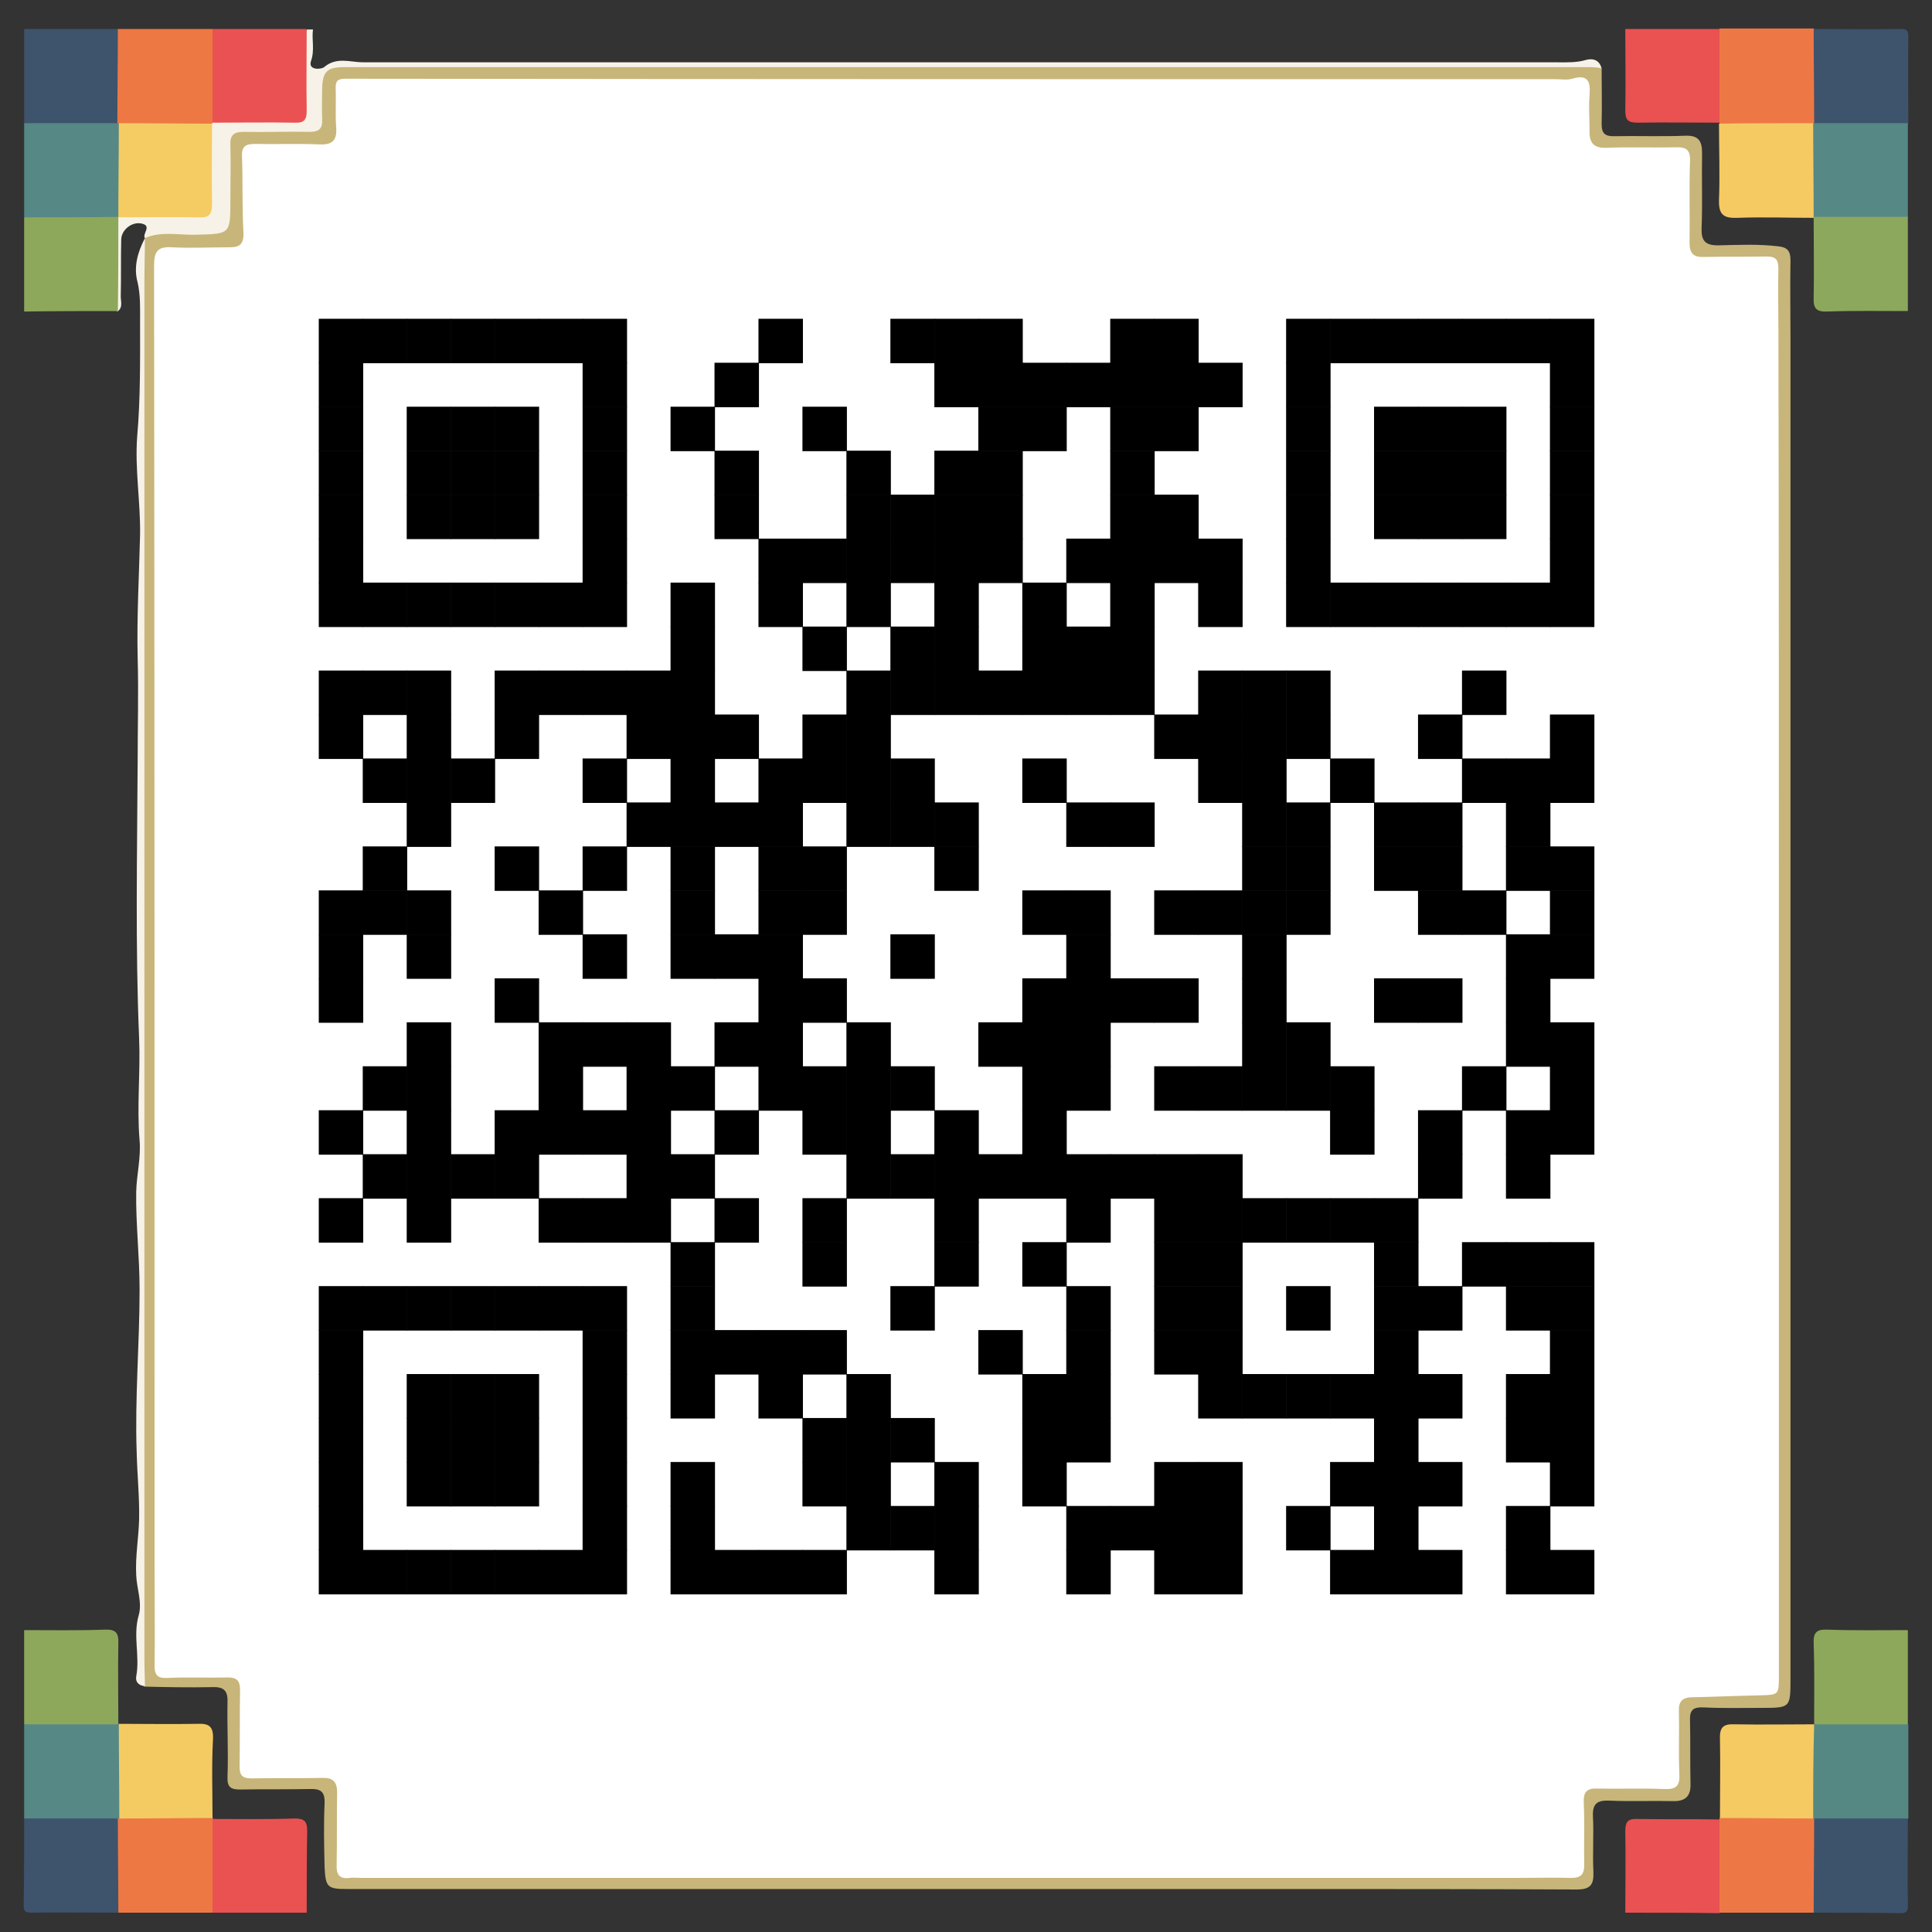 
                <svg version="1.1" id="style17-svg" width="400" height="400" xmlns="http://www.w3.org/2000/svg" xmlns:xlink="http://www.w3.org/1999/xlink" x="0px" y="0px" viewBox="0 0 400 400" style="enable-background:new 0 0 400 400;" xml:space="preserve">
<rect x="0" y="0" width="400" height="400" fill="#333333" stroke="none"/>
<style type="text/css">
	.st0{fill:#F7F2E7;}
	.st1{fill:#3E536C;}
	.st2{fill:#EE7843;}
	.st3{fill:#EA5152;}
	.st4{fill:#EA5151;}
	.st5{fill:#EE7845;}
	.st6{fill:#568885;}
	.st7{fill:#8EA85B;}
	.st8{fill:#8CA85C;}
	.st9{fill:#558883;}
	.st10{fill:#EE7844;}
	.st11{fill:#EA5252;}
	.st12{fill:#3D536C;}
	.st13{fill:#C8B579;}
	.st14{fill:#F5CA62;}
	.st15{fill:#F4CB63;}
	.st16{fill:#F5CC63;}
	.st17{fill:#FFFFFF;}
</style>
<g>
	<path class="st0" d="M30,49.3c-0.6-0.9,1.5-2.5-0.6-3c-2-0.5-4.2,1.2-4.3,3.2c-0.1,4,0,7.9-0.1,11.9c0,1,0.5,2.3-0.7,3.1
		c-0.4-0.5-0.7-1-0.7-1.6C23.5,57,23,51.2,23.9,45.5c0.2-0.4,0.4-0.6,0.7-0.9c3.9-1.2,8-0.5,12-0.6c7-0.2,6.2,0.5,6.4-6.4
		c0.1-3.9-0.5-7.9,0.5-11.7c0.2-0.3,0.4-0.6,0.8-0.8c4.2-1.2,8.4-0.4,12.7-0.5c5.6-0.1,5.6,0,5.6-5.7c0-3,0-6.1,0-9.1
		c0-1.3,0-2.6,1-3.7c0.4,0,0.8,0,1.2,0c-0.3,2.1,0.4,4.2-0.4,6.5c-0.7,2,2.1,1.8,2.7,1.3c2.6-2.2,5.4-1,8.1-1c48.2,0,96.4,0,144.6,0
		c34.2,0,68.4,0,102.6,0c2,0,4,0.1,6-0.5c1.5-0.4,2.8,0.1,3.2,1.8c-1.9,1.5-4.1,0.7-6.2,0.9c-2.5,0.2-5.1,0.1-7.6,0.1
		c-82,0-164.1,0-246.1,0c-2.9,0-3.7,0.8-4,3.7c-0.1,1.6,0,3.2-0.1,4.9c-0.1,3.8-0.9,4.7-4.7,4.8c-3.7,0.1-7.3,0.1-11,0
		c-2.4,0-3.2,1-3.2,3.3c0,3.9,0,7.7,0,11.6c-0.1,5.7-0.8,6.5-6.6,6.4C38.1,49.6,34,50.2,30,49.3z"></path>
	<path class="st1" d="M5,25.5C5,19,5,12.5,5,6c6.5,0,13,0,19.5,0c0.1,0.2,0.3,0.3,0.4,0.5c1,6.4,1.4,12.7-0.2,19.1
		c-0.7,0.7-1.6,0.9-2.5,0.9c-4.9,0.2-9.7,0.2-14.6,0C6.5,26.4,5.7,26.1,5,25.5z"></path>
	<path class="st2" d="M24.3,25.5c0-6.5,0.1-13,0.1-19.5C31,6,37.5,6,44,6c0.2,0.2,0.5,0.4,0.5,0.7c0.9,6,0.8,12,0,17.9
		c0,0.3-0.3,0.5-0.5,0.7l0,0.2c-0.6,0.6-1.4,0.9-2.2,0.9c-5.5,0-11,0.4-16.5-0.2C24.9,26,24.6,25.8,24.3,25.5z"></path>
	<path class="st3" d="M44,25.4c0-6.5,0-12.9,0-19.4c6.5,0,13,0,19.5,0c0,5.6-0.1,11.3,0,16.9c0,2-0.6,2.6-2.6,2.5
		C55.3,25.3,49.6,25.4,44,25.4z"></path>
	<path class="st4" d="M356,25.4c-5.6,0-11.3-0.1-16.9,0c-2,0-2.6-0.5-2.6-2.5c0.1-5.6,0-11.3,0-16.9c6.5,0,13,0,19.5,0
		c0.3,0.3,0.6,0.6,0.6,1c0.7,5.8,0.7,11.7,0,17.5C356.6,24.9,356.3,25.2,356,25.4z"></path>
	<path class="st5" d="M356,25.4c0-6.5,0-13,0-19.5c6.5,0,13,0,19.5,0c0.5,0.5,0.9,1.2,0.9,1.9c0.1,5.7,0.6,11.5-0.3,17.2
		c-0.2,0.4-0.5,0.7-0.8,0.9c-6.4,0.7-12.9,1.4-19.3-0.3L356,25.4z"></path>
	<path class="st1" d="M375.6,25.5c0-6.5-0.1-13-0.1-19.5c6,0,12,0.1,18,0c1.3,0,1.6,0.3,1.6,1.6c-0.1,6,0,12,0,18
		c-0.3,0.3-0.6,0.6-1,0.6c-5.8,0.7-11.6,0.6-17.4,0C376.2,26.1,375.9,25.8,375.6,25.5z"></path>
	<path class="st6" d="M5,25.5c6.5,0,12.9,0,19.4,0c0.1,0,0.2,0,0.3,0c0.7,0.9,0.8,2,0.9,3.1c0,4.3,0,8.7,0,13c0,1.2-0.1,2.4-1,3.4
		l-0.1-0.1c-0.4,0.2,0.2,0.1-0.2,0.2C17.8,46.6,11.4,46.8,5,45C5,38.5,5,32,5,25.5z"></path>
	<path class="st6" d="M375.6,25.5c6.5,0,12.9,0,19.4,0c0,6.5,0,13,0,19.5c-0.4,0.3-0.8,0.7-1.3,0.7c-5.6,0.5-11.3,0.5-16.9,0
		c-0.5,0-0.9-0.4-1.3-0.8l-0.1,0.1c-0.2-0.4-0.1,0.1-0.2-0.2c-1.4-6.4-1.4-12.9,0-19.3L375.6,25.5z"></path>
	<path class="st7" d="M5,45c6.5,0,13,0,19.5-0.1c0,6.5,0,13-0.1,19.5c-6.5,0-12.9,0-19.4,0.1C5,58,5,51.5,5,45z"></path>
	<path class="st8" d="M375.5,44.9c6.5,0,13,0,19.5,0c0,6.5,0,13,0,19.5c-5.6,0-11.1-0.1-16.7,0.1c-2.3,0.1-2.9-0.7-2.8-2.9
		C375.6,56.1,375.5,50.5,375.5,44.9z"></path>
	<path class="st7" d="M5,337.5c5.6,0,11.1,0.1,16.7-0.1c2.3-0.1,2.9,0.7,2.8,2.9c-0.1,5.6,0,11.1,0,16.7c-2.9,1.5-16.5,1.5-19.5,0
		C5,350.5,5,344,5,337.5z"></path>
	<path class="st7" d="M375.6,357c0-5.6,0.1-11.1-0.1-16.7c-0.1-2.2,0.5-3,2.8-2.9c5.6,0.2,11.1,0.1,16.7,0.1c0,6.5,0,13,0,19.5
		c-0.3,0.3-0.6,0.6-1,0.6c-5.9,0.6-11.8,0.8-17.7-0.1C376,357.5,375.8,357.2,375.6,357z"></path>
	<path class="st6" d="M5,357c6.5,0,13,0,19.5,0c0,0,0.1-0.1,0.1-0.1c0.4,0.5,0.8,1,0.8,1.6c0.2,5.8,0.7,11.7-0.3,17.5
		c-0.2,0.4-0.4,0.7-0.8,0.9c-5.9,1.2-11.8,0.5-17.7,0.4c-0.6,0-1.1-0.4-1.6-0.8C5,370,5,363.5,5,357z"></path>
	<path class="st9" d="M375.6,357c6.5,0,13,0,19.5,0c0,6.5,0,13,0,19.5c-0.5,0.5-1.2,0.9-1.9,0.9c-5.7,0.1-11.5,0.6-17.2-0.3
		c-0.4-0.2-0.7-0.5-0.9-0.8C374.4,369.8,373.6,363.4,375.6,357L375.6,357z"></path>
	<path class="st1" d="M5,376.5c6.5,0,12.9,0,19.4,0c1,0.7,1.1,1.7,1.1,2.7c0.1,4.7,0.1,9.3,0,14c0,1-0.3,2-1,2.8c-6,0-12-0.1-18,0
		c-1.3,0-1.6-0.3-1.6-1.6C5,388.5,5,382.5,5,376.5z"></path>
	<path class="st10" d="M24.5,396c0-6.5-0.1-13-0.1-19.5c0.1,0,0.2,0,0.3,0c0.3-0.3,0.6-0.7,1-0.7c5.9-0.6,11.7-0.7,17.6,0.1
		c0.3,0,0.5,0.3,0.8,0.5l0,0.2c1.5,2.9,1.5,16.5,0,19.4C37.5,396,31,396,24.5,396z"></path>
	<path class="st11" d="M44,396c0-6.5,0-12.9,0-19.4c5.7,0,11.3,0.1,17-0.1c1.9,0,2.6,0.5,2.6,2.5c-0.1,5.6-0.1,11.3-0.1,17
		C57,396,50.5,396,44,396z"></path>
	<path class="st3" d="M336.5,396c0-5.6,0.1-11.3,0-16.9c0-2,0.6-2.6,2.6-2.5c5.6,0.1,11.3,0,16.9,0.1c0.2,0.4,0.1-0.2,0.2,0.2
		c1.3,6.4,1.6,12.8-0.2,19.2C349.5,396,343,396,336.5,396z"></path>
	<path class="st5" d="M356,396c0-6.5,0-13,0-19.4c0,0,0-0.2,0-0.2c0.7-0.6,1.6-0.9,2.5-0.9c4.8-0.1,9.6-0.1,14.4,0
		c0.9,0,1.8,0.2,2.4,1l0.3,0c0.6,0.7,0.9,1.6,0.9,2.5c0.1,4.7,0.1,9.5,0,14.2c0,1-0.3,2-1,2.8C369,396,362.5,396,356,396z"></path>
	<path class="st12" d="M375.5,396c0-6.5,0.1-13,0.1-19.5c6.5,0,12.9,0,19.4,0c0,6-0.1,12,0,18c0,1.3-0.3,1.6-1.6,1.6
		C387.5,396,381.5,396,375.5,396z"></path>
	<path class="st13" d="M30,49.3c3.4-1.5,7-0.6,10.5-0.7c7.2-0.2,7.2,0,7.2-7.3c0-3.8,0.1-7.5,0-11.3c-0.1-2,0.7-2.7,2.7-2.7
		c4.6,0.1,9.1-0.1,13.7,0c2,0,2.7-0.7,2.6-2.6c-0.1-2.1,0-4.3,0-6.4c0.1-3.5,1-4.4,4.6-4.4c35.8,0,71.7,0,107.5,0
		c50.1,0,100.3,0,150.4,0c0.8,0,1.6,0.1,2.4,0.2c0,3.9,0.1,7.7,0,11.6c0,1.8,0.6,2.5,2.4,2.5c5-0.1,10,0.1,14.9-0.1
		c2.7-0.1,3.5,1,3.5,3.6c-0.1,5.2,0.1,10.4-0.1,15.5c-0.1,2.6,0.7,3.6,3.4,3.6c4.2-0.1,8.3-0.3,12.5,0.2c1.9,0.2,2.5,1,2.5,2.9
		c-0.1,5.4,0,10.8,0,16.1c0,92.5,0,185,0,277.5c0,6.1,0,6.1-6.1,6.1c-4,0-7.9,0.1-11.9-0.1c-2.1-0.1-2.9,0.5-2.8,2.7
		c0.1,4.4,0,8.7,0.1,13.1c0.1,2.6-1.1,3.7-3.7,3.6c-4.4-0.1-8.7,0.1-13.1-0.1c-2.5-0.1-3.5,0.6-3.4,3.2c0.2,3.8-0.1,7.7,0.1,11.6
		c0.1,2.7-0.7,3.6-3.5,3.6c-20-0.1-40-0.1-60-0.1c-64.8,0-129.6,0-194.4,0c-4.2,0-4.6-0.3-4.8-4.6c-0.1-4.4-0.2-8.7,0-13.1
		c0.1-2.5-0.8-3.1-3.2-3c-4.8,0.1-9.5,0-14.3,0.1c-1.8,0-2.7-0.4-2.6-2.6c0.2-5.2-0.1-10.3,0-15.5c0.1-2.4-0.8-3.2-3.2-3.1
		c-4.7,0.1-9.3,0-14-0.1c-1.6-2.5-0.9-5.4-0.8-8c0.4-8.2-0.6-16.4,0.1-24.6c0.4-4.2-0.2-8.5-0.2-12.8c-0.3-13.1,0.6-26.2,0.2-39.3
		c-0.3-10.8,0.1-21.5,0-32.2c-0.2-24.7-0.4-49.5-0.2-74.2c0.1-9.3-0.3-18.7-0.1-28c0.1-7.3,0.6-14.6,0.2-21.9
		c-0.7-15.2,0.4-30.4,0-45.6C29.2,58,28.8,53.6,30,49.3L30,49.3z"></path>
	<path class="st0" d="M30,49.3c0,2.9-0.1,5.9-0.1,8.8c0,95.3,0,190.6,0,285.8c0,1.7,0.1,3.4,0.1,5.2c-1.2-0.1-2-0.8-1.8-2
		c0.8-4.2-0.7-8.4,0.5-12.6c0.8-2.7-0.4-5.6-0.5-8.4c-0.2-3.9,0.5-7.7,0.6-11.5c0.1-4.6-0.4-9.3-0.5-13.9
		c-0.4-11.3,0.6-22.5,0.6-33.7c0-6.8-0.8-13.5-0.7-20.3c0.1-3.6,1-7,0.7-10.6c-0.6-7.1,0.2-14.1-0.1-21.2
		c-0.8-19.1-0.4-38.1-0.3-57.2c0-7.2,0.2-14.3,0-21.5c-0.2-8.5,0.3-17,0.5-25.5c0.1-6.8-1.1-13.5-0.6-20.3c0.7-8,0.6-16,0.6-24
		c0-2.6,0.1-5.2-0.5-7.9C27.6,55.3,28.5,52.2,30,49.3z"></path>
	<path class="st14" d="M375.4,25.5c0,6.5,0.1,13,0.1,19.6c-5.3,0-10.5-0.2-15.8,0c-2.8,0.1-3.9-0.6-3.8-3.7c0.2-5.2,0-10.5,0-15.8
		C362.4,25.5,368.9,25.5,375.4,25.5z"></path>
	<path class="st15" d="M44,376.4c-6.4,0-12.9,0.1-19.3,0.1c0-6.5-0.1-13-0.1-19.6c5.5,0,10.9,0.1,16.4,0c2.3-0.1,3.2,0.6,3.1,3.1
		C43.8,365.5,44,371,44,376.4z"></path>
	<path class="st14" d="M375.4,376.5c-6.4,0-12.9-0.1-19.3-0.1c0-5.5,0.1-10.9,0-16.4c-0.1-2.5,0.8-3.1,3.1-3c5.5,0.1,10.9,0,16.4,0
		C375.4,363.5,375.4,370,375.4,376.5z"></path>
	<path class="st16" d="M24.5,45c0-6.5,0.1-13,0.1-19.5c6.4,0,12.9,0.1,19.3,0.1c0,5.6-0.1,11.1,0,16.7c0,2.2-0.7,2.8-2.8,2.7
		C35.6,44.9,30.1,45,24.5,45z"></path>
	<path class="st17" d="M368.3,202.2c0,48.2,0,96.5,0,144.7c0,4,0,4-3.9,4.1c-4.7,0.1-9.3,0.3-14,0.4c-2.1,0-2.9,0.9-2.8,2.9
		c0.1,4.4-0.1,8.7,0.1,13.1c0.1,2.5-0.8,3.1-3.2,3c-4.6-0.2-9.1,0-13.7-0.1c-2.3-0.1-3,0.7-2.9,3c0.2,4.3,0,8.5,0.1,12.8
		c0,2-0.7,2.7-2.7,2.7c-3.8-0.1-7.5,0-11.3,0c-79.7,0-159.4,0-239.2,0c-0.8,0-1.6-0.1-2.4,0c-2.2,0.3-2.8-0.8-2.7-2.8
		c0.1-5,0-10,0.1-14.9c0-2.2-0.9-3.1-3.1-3c-4.9,0.1-9.7,0-14.6,0.1c-1.9,0-2.5-0.6-2.5-2.5c0.1-5.3,0-10.6,0.1-15.8
		c0-2-0.7-2.6-2.6-2.6c-4.2,0.1-8.3-0.1-12.5,0.1c-2.1,0.1-2.6-0.7-2.6-2.6c0.1-6.3,0-12.6,0-18.9c0-90.3,0-180.6-0.1-270.9
		c0-2.9,0.7-4,3.7-3.8c3.9,0.2,7.9,0,11.9,0c2.1,0,3-0.6,2.9-3.1c-0.3-5.3-0.1-10.6-0.3-15.8c-0.1-2.1,0.9-2.5,2.7-2.5
		c4.5,0.1,8.9-0.1,13.4,0.1c2.7,0.1,3.6-0.9,3.4-3.6c-0.2-2.7,0-5.5-0.1-8.2c0-1.4,0.5-1.8,2-1.8c83.6,0.1,167.2,0.1,250.7,0.1
		c1.1,0,2.3,0.2,3.3-0.1c3.4-1,3.8,0.7,3.6,3.4c-0.2,2.4,0,4.9,0,7.3c-0.1,2.5,0.8,3.7,3.5,3.6c4.8-0.2,9.5,0,14.3-0.1
		c2.2-0.1,3.1,0.5,3,2.9c-0.2,5.6,0,11.2-0.1,16.8c0,2.3,0.8,3.1,3.1,3c4.3-0.1,8.5,0,12.8-0.1c1.9,0,2.5,0.6,2.5,2.5
		c-0.1,4.2,0,8.3,0,12.5C368.3,112.6,368.3,157.4,368.3,202.2C368.3,202.2,368.3,202.2,368.3,202.2z"></path>
</g>
<g class="addsvg"><svg version="1.1" baseProfile="tiny" xmlns="http://www.w3.org/2000/svg" width="284" height="284" x="56" y="56" viewBox="0 0 284 284"><rect xmlns="http://www.w3.org/2000/svg" shape-rendering="optimizeSpeed" width="284" height="284" fill="#fff" x="0" y="0"></rect><rect shape-rendering="optimizeSpeed" fill="#000" x="10" y="10" width="9.203" height="9.203"></rect><rect shape-rendering="optimizeSpeed" fill="#000" x="19.103" y="10" width="9.203" height="9.203"></rect><rect shape-rendering="optimizeSpeed" fill="#000" x="28.207" y="10" width="9.203" height="9.203"></rect><rect shape-rendering="optimizeSpeed" fill="#000" x="37.31" y="10" width="9.203" height="9.203"></rect><rect shape-rendering="optimizeSpeed" fill="#000" x="46.414" y="10" width="9.203" height="9.203"></rect><rect shape-rendering="optimizeSpeed" fill="#000" x="55.517" y="10" width="9.203" height="9.203"></rect><rect shape-rendering="optimizeSpeed" fill="#000" x="64.621" y="10" width="9.203" height="9.203"></rect><rect shape-rendering="optimizeSpeed" fill="#000" x="101.034" y="10" width="9.203" height="9.203"></rect><rect shape-rendering="optimizeSpeed" fill="#000" x="128.345" y="10" width="9.203" height="9.203"></rect><rect shape-rendering="optimizeSpeed" fill="#000" x="137.448" y="10" width="9.203" height="9.203"></rect><rect shape-rendering="optimizeSpeed" fill="#000" x="146.552" y="10" width="9.203" height="9.203"></rect><rect shape-rendering="optimizeSpeed" fill="#000" x="173.862" y="10" width="9.203" height="9.203"></rect><rect shape-rendering="optimizeSpeed" fill="#000" x="182.966" y="10" width="9.203" height="9.203"></rect><rect shape-rendering="optimizeSpeed" fill="#000" x="210.276" y="10" width="9.203" height="9.203"></rect><rect shape-rendering="optimizeSpeed" fill="#000" x="219.379" y="10" width="9.203" height="9.203"></rect><rect shape-rendering="optimizeSpeed" fill="#000" x="228.483" y="10" width="9.203" height="9.203"></rect><rect shape-rendering="optimizeSpeed" fill="#000" x="237.586" y="10" width="9.203" height="9.203"></rect><rect shape-rendering="optimizeSpeed" fill="#000" x="246.69" y="10" width="9.203" height="9.203"></rect><rect shape-rendering="optimizeSpeed" fill="#000" x="255.793" y="10" width="9.203" height="9.203"></rect><rect shape-rendering="optimizeSpeed" fill="#000" x="264.897" y="10" width="9.203" height="9.203"></rect><rect shape-rendering="optimizeSpeed" fill="#000" x="10" y="19.103" width="9.203" height="9.203"></rect><rect shape-rendering="optimizeSpeed" fill="#000" x="64.621" y="19.103" width="9.203" height="9.203"></rect><rect shape-rendering="optimizeSpeed" fill="#000" x="91.931" y="19.103" width="9.203" height="9.203"></rect><rect shape-rendering="optimizeSpeed" fill="#000" x="137.448" y="19.103" width="9.203" height="9.203"></rect><rect shape-rendering="optimizeSpeed" fill="#000" x="146.552" y="19.103" width="9.203" height="9.203"></rect><rect shape-rendering="optimizeSpeed" fill="#000" x="155.655" y="19.103" width="9.203" height="9.203"></rect><rect shape-rendering="optimizeSpeed" fill="#000" x="164.759" y="19.103" width="9.203" height="9.203"></rect><rect shape-rendering="optimizeSpeed" fill="#000" x="173.862" y="19.103" width="9.203" height="9.203"></rect><rect shape-rendering="optimizeSpeed" fill="#000" x="182.966" y="19.103" width="9.203" height="9.203"></rect><rect shape-rendering="optimizeSpeed" fill="#000" x="192.069" y="19.103" width="9.203" height="9.203"></rect><rect shape-rendering="optimizeSpeed" fill="#000" x="210.276" y="19.103" width="9.203" height="9.203"></rect><rect shape-rendering="optimizeSpeed" fill="#000" x="264.897" y="19.103" width="9.203" height="9.203"></rect><rect shape-rendering="optimizeSpeed" fill="#000" x="10" y="28.207" width="9.203" height="9.203"></rect><rect shape-rendering="optimizeSpeed" fill="#000" x="28.207" y="28.207" width="9.203" height="9.203"></rect><rect shape-rendering="optimizeSpeed" fill="#000" x="37.31" y="28.207" width="9.203" height="9.203"></rect><rect shape-rendering="optimizeSpeed" fill="#000" x="46.414" y="28.207" width="9.203" height="9.203"></rect><rect shape-rendering="optimizeSpeed" fill="#000" x="64.621" y="28.207" width="9.203" height="9.203"></rect><rect shape-rendering="optimizeSpeed" fill="#000" x="82.828" y="28.207" width="9.203" height="9.203"></rect><rect shape-rendering="optimizeSpeed" fill="#000" x="110.138" y="28.207" width="9.203" height="9.203"></rect><rect shape-rendering="optimizeSpeed" fill="#000" x="146.552" y="28.207" width="9.203" height="9.203"></rect><rect shape-rendering="optimizeSpeed" fill="#000" x="155.655" y="28.207" width="9.203" height="9.203"></rect><rect shape-rendering="optimizeSpeed" fill="#000" x="173.862" y="28.207" width="9.203" height="9.203"></rect><rect shape-rendering="optimizeSpeed" fill="#000" x="182.966" y="28.207" width="9.203" height="9.203"></rect><rect shape-rendering="optimizeSpeed" fill="#000" x="210.276" y="28.207" width="9.203" height="9.203"></rect><rect shape-rendering="optimizeSpeed" fill="#000" x="228.483" y="28.207" width="9.203" height="9.203"></rect><rect shape-rendering="optimizeSpeed" fill="#000" x="237.586" y="28.207" width="9.203" height="9.203"></rect><rect shape-rendering="optimizeSpeed" fill="#000" x="246.69" y="28.207" width="9.203" height="9.203"></rect><rect shape-rendering="optimizeSpeed" fill="#000" x="264.897" y="28.207" width="9.203" height="9.203"></rect><rect shape-rendering="optimizeSpeed" fill="#000" x="10" y="37.31" width="9.203" height="9.203"></rect><rect shape-rendering="optimizeSpeed" fill="#000" x="28.207" y="37.31" width="9.203" height="9.203"></rect><rect shape-rendering="optimizeSpeed" fill="#000" x="37.31" y="37.31" width="9.203" height="9.203"></rect><rect shape-rendering="optimizeSpeed" fill="#000" x="46.414" y="37.31" width="9.203" height="9.203"></rect><rect shape-rendering="optimizeSpeed" fill="#000" x="64.621" y="37.31" width="9.203" height="9.203"></rect><rect shape-rendering="optimizeSpeed" fill="#000" x="91.931" y="37.31" width="9.203" height="9.203"></rect><rect shape-rendering="optimizeSpeed" fill="#000" x="119.241" y="37.31" width="9.203" height="9.203"></rect><rect shape-rendering="optimizeSpeed" fill="#000" x="137.448" y="37.31" width="9.203" height="9.203"></rect><rect shape-rendering="optimizeSpeed" fill="#000" x="146.552" y="37.31" width="9.203" height="9.203"></rect><rect shape-rendering="optimizeSpeed" fill="#000" x="173.862" y="37.31" width="9.203" height="9.203"></rect><rect shape-rendering="optimizeSpeed" fill="#000" x="210.276" y="37.31" width="9.203" height="9.203"></rect><rect shape-rendering="optimizeSpeed" fill="#000" x="228.483" y="37.31" width="9.203" height="9.203"></rect><rect shape-rendering="optimizeSpeed" fill="#000" x="237.586" y="37.31" width="9.203" height="9.203"></rect><rect shape-rendering="optimizeSpeed" fill="#000" x="246.69" y="37.31" width="9.203" height="9.203"></rect><rect shape-rendering="optimizeSpeed" fill="#000" x="264.897" y="37.31" width="9.203" height="9.203"></rect><rect shape-rendering="optimizeSpeed" fill="#000" x="10" y="46.414" width="9.203" height="9.203"></rect><rect shape-rendering="optimizeSpeed" fill="#000" x="28.207" y="46.414" width="9.203" height="9.203"></rect><rect shape-rendering="optimizeSpeed" fill="#000" x="37.31" y="46.414" width="9.203" height="9.203"></rect><rect shape-rendering="optimizeSpeed" fill="#000" x="46.414" y="46.414" width="9.203" height="9.203"></rect><rect shape-rendering="optimizeSpeed" fill="#000" x="64.621" y="46.414" width="9.203" height="9.203"></rect><rect shape-rendering="optimizeSpeed" fill="#000" x="91.931" y="46.414" width="9.203" height="9.203"></rect><rect shape-rendering="optimizeSpeed" fill="#000" x="119.241" y="46.414" width="9.203" height="9.203"></rect><rect shape-rendering="optimizeSpeed" fill="#000" x="128.345" y="46.414" width="9.203" height="9.203"></rect><rect shape-rendering="optimizeSpeed" fill="#000" x="137.448" y="46.414" width="9.203" height="9.203"></rect><rect shape-rendering="optimizeSpeed" fill="#000" x="146.552" y="46.414" width="9.203" height="9.203"></rect><rect shape-rendering="optimizeSpeed" fill="#000" x="173.862" y="46.414" width="9.203" height="9.203"></rect><rect shape-rendering="optimizeSpeed" fill="#000" x="182.966" y="46.414" width="9.203" height="9.203"></rect><rect shape-rendering="optimizeSpeed" fill="#000" x="210.276" y="46.414" width="9.203" height="9.203"></rect><rect shape-rendering="optimizeSpeed" fill="#000" x="228.483" y="46.414" width="9.203" height="9.203"></rect><rect shape-rendering="optimizeSpeed" fill="#000" x="237.586" y="46.414" width="9.203" height="9.203"></rect><rect shape-rendering="optimizeSpeed" fill="#000" x="246.69" y="46.414" width="9.203" height="9.203"></rect><rect shape-rendering="optimizeSpeed" fill="#000" x="264.897" y="46.414" width="9.203" height="9.203"></rect><rect shape-rendering="optimizeSpeed" fill="#000" x="10" y="55.517" width="9.203" height="9.203"></rect><rect shape-rendering="optimizeSpeed" fill="#000" x="64.621" y="55.517" width="9.203" height="9.203"></rect><rect shape-rendering="optimizeSpeed" fill="#000" x="101.034" y="55.517" width="9.203" height="9.203"></rect><rect shape-rendering="optimizeSpeed" fill="#000" x="110.138" y="55.517" width="9.203" height="9.203"></rect><rect shape-rendering="optimizeSpeed" fill="#000" x="119.241" y="55.517" width="9.203" height="9.203"></rect><rect shape-rendering="optimizeSpeed" fill="#000" x="128.345" y="55.517" width="9.203" height="9.203"></rect><rect shape-rendering="optimizeSpeed" fill="#000" x="137.448" y="55.517" width="9.203" height="9.203"></rect><rect shape-rendering="optimizeSpeed" fill="#000" x="146.552" y="55.517" width="9.203" height="9.203"></rect><rect shape-rendering="optimizeSpeed" fill="#000" x="164.759" y="55.517" width="9.203" height="9.203"></rect><rect shape-rendering="optimizeSpeed" fill="#000" x="173.862" y="55.517" width="9.203" height="9.203"></rect><rect shape-rendering="optimizeSpeed" fill="#000" x="182.966" y="55.517" width="9.203" height="9.203"></rect><rect shape-rendering="optimizeSpeed" fill="#000" x="192.069" y="55.517" width="9.203" height="9.203"></rect><rect shape-rendering="optimizeSpeed" fill="#000" x="210.276" y="55.517" width="9.203" height="9.203"></rect><rect shape-rendering="optimizeSpeed" fill="#000" x="264.897" y="55.517" width="9.203" height="9.203"></rect><rect shape-rendering="optimizeSpeed" fill="#000" x="10" y="64.621" width="9.203" height="9.203"></rect><rect shape-rendering="optimizeSpeed" fill="#000" x="19.103" y="64.621" width="9.203" height="9.203"></rect><rect shape-rendering="optimizeSpeed" fill="#000" x="28.207" y="64.621" width="9.203" height="9.203"></rect><rect shape-rendering="optimizeSpeed" fill="#000" x="37.31" y="64.621" width="9.203" height="9.203"></rect><rect shape-rendering="optimizeSpeed" fill="#000" x="46.414" y="64.621" width="9.203" height="9.203"></rect><rect shape-rendering="optimizeSpeed" fill="#000" x="55.517" y="64.621" width="9.203" height="9.203"></rect><rect shape-rendering="optimizeSpeed" fill="#000" x="64.621" y="64.621" width="9.203" height="9.203"></rect><rect shape-rendering="optimizeSpeed" fill="#000" x="82.828" y="64.621" width="9.203" height="9.203"></rect><rect shape-rendering="optimizeSpeed" fill="#000" x="101.034" y="64.621" width="9.203" height="9.203"></rect><rect shape-rendering="optimizeSpeed" fill="#000" x="119.241" y="64.621" width="9.203" height="9.203"></rect><rect shape-rendering="optimizeSpeed" fill="#000" x="137.448" y="64.621" width="9.203" height="9.203"></rect><rect shape-rendering="optimizeSpeed" fill="#000" x="155.655" y="64.621" width="9.203" height="9.203"></rect><rect shape-rendering="optimizeSpeed" fill="#000" x="173.862" y="64.621" width="9.203" height="9.203"></rect><rect shape-rendering="optimizeSpeed" fill="#000" x="192.069" y="64.621" width="9.203" height="9.203"></rect><rect shape-rendering="optimizeSpeed" fill="#000" x="210.276" y="64.621" width="9.203" height="9.203"></rect><rect shape-rendering="optimizeSpeed" fill="#000" x="219.379" y="64.621" width="9.203" height="9.203"></rect><rect shape-rendering="optimizeSpeed" fill="#000" x="228.483" y="64.621" width="9.203" height="9.203"></rect><rect shape-rendering="optimizeSpeed" fill="#000" x="237.586" y="64.621" width="9.203" height="9.203"></rect><rect shape-rendering="optimizeSpeed" fill="#000" x="246.69" y="64.621" width="9.203" height="9.203"></rect><rect shape-rendering="optimizeSpeed" fill="#000" x="255.793" y="64.621" width="9.203" height="9.203"></rect><rect shape-rendering="optimizeSpeed" fill="#000" x="264.897" y="64.621" width="9.203" height="9.203"></rect><rect shape-rendering="optimizeSpeed" fill="#000" x="82.828" y="73.724" width="9.203" height="9.203"></rect><rect shape-rendering="optimizeSpeed" fill="#000" x="110.138" y="73.724" width="9.203" height="9.203"></rect><rect shape-rendering="optimizeSpeed" fill="#000" x="128.345" y="73.724" width="9.203" height="9.203"></rect><rect shape-rendering="optimizeSpeed" fill="#000" x="137.448" y="73.724" width="9.203" height="9.203"></rect><rect shape-rendering="optimizeSpeed" fill="#000" x="155.655" y="73.724" width="9.203" height="9.203"></rect><rect shape-rendering="optimizeSpeed" fill="#000" x="164.759" y="73.724" width="9.203" height="9.203"></rect><rect shape-rendering="optimizeSpeed" fill="#000" x="173.862" y="73.724" width="9.203" height="9.203"></rect><rect shape-rendering="optimizeSpeed" fill="#000" x="10" y="82.828" width="9.203" height="9.203"></rect><rect shape-rendering="optimizeSpeed" fill="#000" x="19.103" y="82.828" width="9.203" height="9.203"></rect><rect shape-rendering="optimizeSpeed" fill="#000" x="28.207" y="82.828" width="9.203" height="9.203"></rect><rect shape-rendering="optimizeSpeed" fill="#000" x="46.414" y="82.828" width="9.203" height="9.203"></rect><rect shape-rendering="optimizeSpeed" fill="#000" x="55.517" y="82.828" width="9.203" height="9.203"></rect><rect shape-rendering="optimizeSpeed" fill="#000" x="64.621" y="82.828" width="9.203" height="9.203"></rect><rect shape-rendering="optimizeSpeed" fill="#000" x="73.724" y="82.828" width="9.203" height="9.203"></rect><rect shape-rendering="optimizeSpeed" fill="#000" x="82.828" y="82.828" width="9.203" height="9.203"></rect><rect shape-rendering="optimizeSpeed" fill="#000" x="119.241" y="82.828" width="9.203" height="9.203"></rect><rect shape-rendering="optimizeSpeed" fill="#000" x="128.345" y="82.828" width="9.203" height="9.203"></rect><rect shape-rendering="optimizeSpeed" fill="#000" x="137.448" y="82.828" width="9.203" height="9.203"></rect><rect shape-rendering="optimizeSpeed" fill="#000" x="146.552" y="82.828" width="9.203" height="9.203"></rect><rect shape-rendering="optimizeSpeed" fill="#000" x="155.655" y="82.828" width="9.203" height="9.203"></rect><rect shape-rendering="optimizeSpeed" fill="#000" x="164.759" y="82.828" width="9.203" height="9.203"></rect><rect shape-rendering="optimizeSpeed" fill="#000" x="173.862" y="82.828" width="9.203" height="9.203"></rect><rect shape-rendering="optimizeSpeed" fill="#000" x="192.069" y="82.828" width="9.203" height="9.203"></rect><rect shape-rendering="optimizeSpeed" fill="#000" x="201.172" y="82.828" width="9.203" height="9.203"></rect><rect shape-rendering="optimizeSpeed" fill="#000" x="210.276" y="82.828" width="9.203" height="9.203"></rect><rect shape-rendering="optimizeSpeed" fill="#000" x="246.69" y="82.828" width="9.203" height="9.203"></rect><rect shape-rendering="optimizeSpeed" fill="#000" x="10" y="91.931" width="9.203" height="9.203"></rect><rect shape-rendering="optimizeSpeed" fill="#000" x="28.207" y="91.931" width="9.203" height="9.203"></rect><rect shape-rendering="optimizeSpeed" fill="#000" x="46.414" y="91.931" width="9.203" height="9.203"></rect><rect shape-rendering="optimizeSpeed" fill="#000" x="73.724" y="91.931" width="9.203" height="9.203"></rect><rect shape-rendering="optimizeSpeed" fill="#000" x="82.828" y="91.931" width="9.203" height="9.203"></rect><rect shape-rendering="optimizeSpeed" fill="#000" x="91.931" y="91.931" width="9.203" height="9.203"></rect><rect shape-rendering="optimizeSpeed" fill="#000" x="110.138" y="91.931" width="9.203" height="9.203"></rect><rect shape-rendering="optimizeSpeed" fill="#000" x="119.241" y="91.931" width="9.203" height="9.203"></rect><rect shape-rendering="optimizeSpeed" fill="#000" x="182.966" y="91.931" width="9.203" height="9.203"></rect><rect shape-rendering="optimizeSpeed" fill="#000" x="192.069" y="91.931" width="9.203" height="9.203"></rect><rect shape-rendering="optimizeSpeed" fill="#000" x="201.172" y="91.931" width="9.203" height="9.203"></rect><rect shape-rendering="optimizeSpeed" fill="#000" x="210.276" y="91.931" width="9.203" height="9.203"></rect><rect shape-rendering="optimizeSpeed" fill="#000" x="237.586" y="91.931" width="9.203" height="9.203"></rect><rect shape-rendering="optimizeSpeed" fill="#000" x="264.897" y="91.931" width="9.203" height="9.203"></rect><rect shape-rendering="optimizeSpeed" fill="#000" x="19.103" y="101.034" width="9.203" height="9.203"></rect><rect shape-rendering="optimizeSpeed" fill="#000" x="28.207" y="101.034" width="9.203" height="9.203"></rect><rect shape-rendering="optimizeSpeed" fill="#000" x="37.31" y="101.034" width="9.203" height="9.203"></rect><rect shape-rendering="optimizeSpeed" fill="#000" x="64.621" y="101.034" width="9.203" height="9.203"></rect><rect shape-rendering="optimizeSpeed" fill="#000" x="82.828" y="101.034" width="9.203" height="9.203"></rect><rect shape-rendering="optimizeSpeed" fill="#000" x="101.034" y="101.034" width="9.203" height="9.203"></rect><rect shape-rendering="optimizeSpeed" fill="#000" x="110.138" y="101.034" width="9.203" height="9.203"></rect><rect shape-rendering="optimizeSpeed" fill="#000" x="119.241" y="101.034" width="9.203" height="9.203"></rect><rect shape-rendering="optimizeSpeed" fill="#000" x="128.345" y="101.034" width="9.203" height="9.203"></rect><rect shape-rendering="optimizeSpeed" fill="#000" x="155.655" y="101.034" width="9.203" height="9.203"></rect><rect shape-rendering="optimizeSpeed" fill="#000" x="192.069" y="101.034" width="9.203" height="9.203"></rect><rect shape-rendering="optimizeSpeed" fill="#000" x="201.172" y="101.034" width="9.203" height="9.203"></rect><rect shape-rendering="optimizeSpeed" fill="#000" x="219.379" y="101.034" width="9.203" height="9.203"></rect><rect shape-rendering="optimizeSpeed" fill="#000" x="246.69" y="101.034" width="9.203" height="9.203"></rect><rect shape-rendering="optimizeSpeed" fill="#000" x="255.793" y="101.034" width="9.203" height="9.203"></rect><rect shape-rendering="optimizeSpeed" fill="#000" x="264.897" y="101.034" width="9.203" height="9.203"></rect><rect shape-rendering="optimizeSpeed" fill="#000" x="28.207" y="110.138" width="9.203" height="9.203"></rect><rect shape-rendering="optimizeSpeed" fill="#000" x="73.724" y="110.138" width="9.203" height="9.203"></rect><rect shape-rendering="optimizeSpeed" fill="#000" x="82.828" y="110.138" width="9.203" height="9.203"></rect><rect shape-rendering="optimizeSpeed" fill="#000" x="91.931" y="110.138" width="9.203" height="9.203"></rect><rect shape-rendering="optimizeSpeed" fill="#000" x="101.034" y="110.138" width="9.203" height="9.203"></rect><rect shape-rendering="optimizeSpeed" fill="#000" x="119.241" y="110.138" width="9.203" height="9.203"></rect><rect shape-rendering="optimizeSpeed" fill="#000" x="128.345" y="110.138" width="9.203" height="9.203"></rect><rect shape-rendering="optimizeSpeed" fill="#000" x="137.448" y="110.138" width="9.203" height="9.203"></rect><rect shape-rendering="optimizeSpeed" fill="#000" x="164.759" y="110.138" width="9.203" height="9.203"></rect><rect shape-rendering="optimizeSpeed" fill="#000" x="173.862" y="110.138" width="9.203" height="9.203"></rect><rect shape-rendering="optimizeSpeed" fill="#000" x="201.172" y="110.138" width="9.203" height="9.203"></rect><rect shape-rendering="optimizeSpeed" fill="#000" x="210.276" y="110.138" width="9.203" height="9.203"></rect><rect shape-rendering="optimizeSpeed" fill="#000" x="228.483" y="110.138" width="9.203" height="9.203"></rect><rect shape-rendering="optimizeSpeed" fill="#000" x="237.586" y="110.138" width="9.203" height="9.203"></rect><rect shape-rendering="optimizeSpeed" fill="#000" x="255.793" y="110.138" width="9.203" height="9.203"></rect><rect shape-rendering="optimizeSpeed" fill="#000" x="19.103" y="119.241" width="9.203" height="9.203"></rect><rect shape-rendering="optimizeSpeed" fill="#000" x="46.414" y="119.241" width="9.203" height="9.203"></rect><rect shape-rendering="optimizeSpeed" fill="#000" x="64.621" y="119.241" width="9.203" height="9.203"></rect><rect shape-rendering="optimizeSpeed" fill="#000" x="82.828" y="119.241" width="9.203" height="9.203"></rect><rect shape-rendering="optimizeSpeed" fill="#000" x="101.034" y="119.241" width="9.203" height="9.203"></rect><rect shape-rendering="optimizeSpeed" fill="#000" x="110.138" y="119.241" width="9.203" height="9.203"></rect><rect shape-rendering="optimizeSpeed" fill="#000" x="137.448" y="119.241" width="9.203" height="9.203"></rect><rect shape-rendering="optimizeSpeed" fill="#000" x="201.172" y="119.241" width="9.203" height="9.203"></rect><rect shape-rendering="optimizeSpeed" fill="#000" x="210.276" y="119.241" width="9.203" height="9.203"></rect><rect shape-rendering="optimizeSpeed" fill="#000" x="228.483" y="119.241" width="9.203" height="9.203"></rect><rect shape-rendering="optimizeSpeed" fill="#000" x="237.586" y="119.241" width="9.203" height="9.203"></rect><rect shape-rendering="optimizeSpeed" fill="#000" x="255.793" y="119.241" width="9.203" height="9.203"></rect><rect shape-rendering="optimizeSpeed" fill="#000" x="264.897" y="119.241" width="9.203" height="9.203"></rect><rect shape-rendering="optimizeSpeed" fill="#000" x="10" y="128.345" width="9.203" height="9.203"></rect><rect shape-rendering="optimizeSpeed" fill="#000" x="19.103" y="128.345" width="9.203" height="9.203"></rect><rect shape-rendering="optimizeSpeed" fill="#000" x="28.207" y="128.345" width="9.203" height="9.203"></rect><rect shape-rendering="optimizeSpeed" fill="#000" x="55.517" y="128.345" width="9.203" height="9.203"></rect><rect shape-rendering="optimizeSpeed" fill="#000" x="82.828" y="128.345" width="9.203" height="9.203"></rect><rect shape-rendering="optimizeSpeed" fill="#000" x="101.034" y="128.345" width="9.203" height="9.203"></rect><rect shape-rendering="optimizeSpeed" fill="#000" x="110.138" y="128.345" width="9.203" height="9.203"></rect><rect shape-rendering="optimizeSpeed" fill="#000" x="155.655" y="128.345" width="9.203" height="9.203"></rect><rect shape-rendering="optimizeSpeed" fill="#000" x="164.759" y="128.345" width="9.203" height="9.203"></rect><rect shape-rendering="optimizeSpeed" fill="#000" x="182.966" y="128.345" width="9.203" height="9.203"></rect><rect shape-rendering="optimizeSpeed" fill="#000" x="192.069" y="128.345" width="9.203" height="9.203"></rect><rect shape-rendering="optimizeSpeed" fill="#000" x="201.172" y="128.345" width="9.203" height="9.203"></rect><rect shape-rendering="optimizeSpeed" fill="#000" x="210.276" y="128.345" width="9.203" height="9.203"></rect><rect shape-rendering="optimizeSpeed" fill="#000" x="237.586" y="128.345" width="9.203" height="9.203"></rect><rect shape-rendering="optimizeSpeed" fill="#000" x="246.69" y="128.345" width="9.203" height="9.203"></rect><rect shape-rendering="optimizeSpeed" fill="#000" x="264.897" y="128.345" width="9.203" height="9.203"></rect><rect shape-rendering="optimizeSpeed" fill="#000" x="10" y="137.448" width="9.203" height="9.203"></rect><rect shape-rendering="optimizeSpeed" fill="#000" x="28.207" y="137.448" width="9.203" height="9.203"></rect><rect shape-rendering="optimizeSpeed" fill="#000" x="64.621" y="137.448" width="9.203" height="9.203"></rect><rect shape-rendering="optimizeSpeed" fill="#000" x="82.828" y="137.448" width="9.203" height="9.203"></rect><rect shape-rendering="optimizeSpeed" fill="#000" x="91.931" y="137.448" width="9.203" height="9.203"></rect><rect shape-rendering="optimizeSpeed" fill="#000" x="101.034" y="137.448" width="9.203" height="9.203"></rect><rect shape-rendering="optimizeSpeed" fill="#000" x="128.345" y="137.448" width="9.203" height="9.203"></rect><rect shape-rendering="optimizeSpeed" fill="#000" x="164.759" y="137.448" width="9.203" height="9.203"></rect><rect shape-rendering="optimizeSpeed" fill="#000" x="201.172" y="137.448" width="9.203" height="9.203"></rect><rect shape-rendering="optimizeSpeed" fill="#000" x="255.793" y="137.448" width="9.203" height="9.203"></rect><rect shape-rendering="optimizeSpeed" fill="#000" x="264.897" y="137.448" width="9.203" height="9.203"></rect><rect shape-rendering="optimizeSpeed" fill="#000" x="10" y="146.552" width="9.203" height="9.203"></rect><rect shape-rendering="optimizeSpeed" fill="#000" x="46.414" y="146.552" width="9.203" height="9.203"></rect><rect shape-rendering="optimizeSpeed" fill="#000" x="101.034" y="146.552" width="9.203" height="9.203"></rect><rect shape-rendering="optimizeSpeed" fill="#000" x="110.138" y="146.552" width="9.203" height="9.203"></rect><rect shape-rendering="optimizeSpeed" fill="#000" x="155.655" y="146.552" width="9.203" height="9.203"></rect><rect shape-rendering="optimizeSpeed" fill="#000" x="164.759" y="146.552" width="9.203" height="9.203"></rect><rect shape-rendering="optimizeSpeed" fill="#000" x="173.862" y="146.552" width="9.203" height="9.203"></rect><rect shape-rendering="optimizeSpeed" fill="#000" x="182.966" y="146.552" width="9.203" height="9.203"></rect><rect shape-rendering="optimizeSpeed" fill="#000" x="201.172" y="146.552" width="9.203" height="9.203"></rect><rect shape-rendering="optimizeSpeed" fill="#000" x="228.483" y="146.552" width="9.203" height="9.203"></rect><rect shape-rendering="optimizeSpeed" fill="#000" x="237.586" y="146.552" width="9.203" height="9.203"></rect><rect shape-rendering="optimizeSpeed" fill="#000" x="255.793" y="146.552" width="9.203" height="9.203"></rect><rect shape-rendering="optimizeSpeed" fill="#000" x="28.207" y="155.655" width="9.203" height="9.203"></rect><rect shape-rendering="optimizeSpeed" fill="#000" x="55.517" y="155.655" width="9.203" height="9.203"></rect><rect shape-rendering="optimizeSpeed" fill="#000" x="64.621" y="155.655" width="9.203" height="9.203"></rect><rect shape-rendering="optimizeSpeed" fill="#000" x="73.724" y="155.655" width="9.203" height="9.203"></rect><rect shape-rendering="optimizeSpeed" fill="#000" x="91.931" y="155.655" width="9.203" height="9.203"></rect><rect shape-rendering="optimizeSpeed" fill="#000" x="101.034" y="155.655" width="9.203" height="9.203"></rect><rect shape-rendering="optimizeSpeed" fill="#000" x="119.241" y="155.655" width="9.203" height="9.203"></rect><rect shape-rendering="optimizeSpeed" fill="#000" x="146.552" y="155.655" width="9.203" height="9.203"></rect><rect shape-rendering="optimizeSpeed" fill="#000" x="155.655" y="155.655" width="9.203" height="9.203"></rect><rect shape-rendering="optimizeSpeed" fill="#000" x="164.759" y="155.655" width="9.203" height="9.203"></rect><rect shape-rendering="optimizeSpeed" fill="#000" x="201.172" y="155.655" width="9.203" height="9.203"></rect><rect shape-rendering="optimizeSpeed" fill="#000" x="210.276" y="155.655" width="9.203" height="9.203"></rect><rect shape-rendering="optimizeSpeed" fill="#000" x="255.793" y="155.655" width="9.203" height="9.203"></rect><rect shape-rendering="optimizeSpeed" fill="#000" x="264.897" y="155.655" width="9.203" height="9.203"></rect><rect shape-rendering="optimizeSpeed" fill="#000" x="19.103" y="164.759" width="9.203" height="9.203"></rect><rect shape-rendering="optimizeSpeed" fill="#000" x="28.207" y="164.759" width="9.203" height="9.203"></rect><rect shape-rendering="optimizeSpeed" fill="#000" x="55.517" y="164.759" width="9.203" height="9.203"></rect><rect shape-rendering="optimizeSpeed" fill="#000" x="73.724" y="164.759" width="9.203" height="9.203"></rect><rect shape-rendering="optimizeSpeed" fill="#000" x="82.828" y="164.759" width="9.203" height="9.203"></rect><rect shape-rendering="optimizeSpeed" fill="#000" x="101.034" y="164.759" width="9.203" height="9.203"></rect><rect shape-rendering="optimizeSpeed" fill="#000" x="110.138" y="164.759" width="9.203" height="9.203"></rect><rect shape-rendering="optimizeSpeed" fill="#000" x="119.241" y="164.759" width="9.203" height="9.203"></rect><rect shape-rendering="optimizeSpeed" fill="#000" x="128.345" y="164.759" width="9.203" height="9.203"></rect><rect shape-rendering="optimizeSpeed" fill="#000" x="155.655" y="164.759" width="9.203" height="9.203"></rect><rect shape-rendering="optimizeSpeed" fill="#000" x="164.759" y="164.759" width="9.203" height="9.203"></rect><rect shape-rendering="optimizeSpeed" fill="#000" x="182.966" y="164.759" width="9.203" height="9.203"></rect><rect shape-rendering="optimizeSpeed" fill="#000" x="192.069" y="164.759" width="9.203" height="9.203"></rect><rect shape-rendering="optimizeSpeed" fill="#000" x="201.172" y="164.759" width="9.203" height="9.203"></rect><rect shape-rendering="optimizeSpeed" fill="#000" x="210.276" y="164.759" width="9.203" height="9.203"></rect><rect shape-rendering="optimizeSpeed" fill="#000" x="219.379" y="164.759" width="9.203" height="9.203"></rect><rect shape-rendering="optimizeSpeed" fill="#000" x="246.69" y="164.759" width="9.203" height="9.203"></rect><rect shape-rendering="optimizeSpeed" fill="#000" x="264.897" y="164.759" width="9.203" height="9.203"></rect><rect shape-rendering="optimizeSpeed" fill="#000" x="10" y="173.862" width="9.203" height="9.203"></rect><rect shape-rendering="optimizeSpeed" fill="#000" x="28.207" y="173.862" width="9.203" height="9.203"></rect><rect shape-rendering="optimizeSpeed" fill="#000" x="46.414" y="173.862" width="9.203" height="9.203"></rect><rect shape-rendering="optimizeSpeed" fill="#000" x="55.517" y="173.862" width="9.203" height="9.203"></rect><rect shape-rendering="optimizeSpeed" fill="#000" x="64.621" y="173.862" width="9.203" height="9.203"></rect><rect shape-rendering="optimizeSpeed" fill="#000" x="73.724" y="173.862" width="9.203" height="9.203"></rect><rect shape-rendering="optimizeSpeed" fill="#000" x="91.931" y="173.862" width="9.203" height="9.203"></rect><rect shape-rendering="optimizeSpeed" fill="#000" x="110.138" y="173.862" width="9.203" height="9.203"></rect><rect shape-rendering="optimizeSpeed" fill="#000" x="119.241" y="173.862" width="9.203" height="9.203"></rect><rect shape-rendering="optimizeSpeed" fill="#000" x="137.448" y="173.862" width="9.203" height="9.203"></rect><rect shape-rendering="optimizeSpeed" fill="#000" x="155.655" y="173.862" width="9.203" height="9.203"></rect><rect shape-rendering="optimizeSpeed" fill="#000" x="219.379" y="173.862" width="9.203" height="9.203"></rect><rect shape-rendering="optimizeSpeed" fill="#000" x="237.586" y="173.862" width="9.203" height="9.203"></rect><rect shape-rendering="optimizeSpeed" fill="#000" x="255.793" y="173.862" width="9.203" height="9.203"></rect><rect shape-rendering="optimizeSpeed" fill="#000" x="264.897" y="173.862" width="9.203" height="9.203"></rect><rect shape-rendering="optimizeSpeed" fill="#000" x="19.103" y="182.966" width="9.203" height="9.203"></rect><rect shape-rendering="optimizeSpeed" fill="#000" x="28.207" y="182.966" width="9.203" height="9.203"></rect><rect shape-rendering="optimizeSpeed" fill="#000" x="37.31" y="182.966" width="9.203" height="9.203"></rect><rect shape-rendering="optimizeSpeed" fill="#000" x="46.414" y="182.966" width="9.203" height="9.203"></rect><rect shape-rendering="optimizeSpeed" fill="#000" x="73.724" y="182.966" width="9.203" height="9.203"></rect><rect shape-rendering="optimizeSpeed" fill="#000" x="82.828" y="182.966" width="9.203" height="9.203"></rect><rect shape-rendering="optimizeSpeed" fill="#000" x="119.241" y="182.966" width="9.203" height="9.203"></rect><rect shape-rendering="optimizeSpeed" fill="#000" x="128.345" y="182.966" width="9.203" height="9.203"></rect><rect shape-rendering="optimizeSpeed" fill="#000" x="137.448" y="182.966" width="9.203" height="9.203"></rect><rect shape-rendering="optimizeSpeed" fill="#000" x="146.552" y="182.966" width="9.203" height="9.203"></rect><rect shape-rendering="optimizeSpeed" fill="#000" x="155.655" y="182.966" width="9.203" height="9.203"></rect><rect shape-rendering="optimizeSpeed" fill="#000" x="164.759" y="182.966" width="9.203" height="9.203"></rect><rect shape-rendering="optimizeSpeed" fill="#000" x="173.862" y="182.966" width="9.203" height="9.203"></rect><rect shape-rendering="optimizeSpeed" fill="#000" x="182.966" y="182.966" width="9.203" height="9.203"></rect><rect shape-rendering="optimizeSpeed" fill="#000" x="192.069" y="182.966" width="9.203" height="9.203"></rect><rect shape-rendering="optimizeSpeed" fill="#000" x="237.586" y="182.966" width="9.203" height="9.203"></rect><rect shape-rendering="optimizeSpeed" fill="#000" x="255.793" y="182.966" width="9.203" height="9.203"></rect><rect shape-rendering="optimizeSpeed" fill="#000" x="10" y="192.069" width="9.203" height="9.203"></rect><rect shape-rendering="optimizeSpeed" fill="#000" x="28.207" y="192.069" width="9.203" height="9.203"></rect><rect shape-rendering="optimizeSpeed" fill="#000" x="55.517" y="192.069" width="9.203" height="9.203"></rect><rect shape-rendering="optimizeSpeed" fill="#000" x="64.621" y="192.069" width="9.203" height="9.203"></rect><rect shape-rendering="optimizeSpeed" fill="#000" x="73.724" y="192.069" width="9.203" height="9.203"></rect><rect shape-rendering="optimizeSpeed" fill="#000" x="91.931" y="192.069" width="9.203" height="9.203"></rect><rect shape-rendering="optimizeSpeed" fill="#000" x="110.138" y="192.069" width="9.203" height="9.203"></rect><rect shape-rendering="optimizeSpeed" fill="#000" x="137.448" y="192.069" width="9.203" height="9.203"></rect><rect shape-rendering="optimizeSpeed" fill="#000" x="164.759" y="192.069" width="9.203" height="9.203"></rect><rect shape-rendering="optimizeSpeed" fill="#000" x="182.966" y="192.069" width="9.203" height="9.203"></rect><rect shape-rendering="optimizeSpeed" fill="#000" x="192.069" y="192.069" width="9.203" height="9.203"></rect><rect shape-rendering="optimizeSpeed" fill="#000" x="201.172" y="192.069" width="9.203" height="9.203"></rect><rect shape-rendering="optimizeSpeed" fill="#000" x="210.276" y="192.069" width="9.203" height="9.203"></rect><rect shape-rendering="optimizeSpeed" fill="#000" x="219.379" y="192.069" width="9.203" height="9.203"></rect><rect shape-rendering="optimizeSpeed" fill="#000" x="228.483" y="192.069" width="9.203" height="9.203"></rect><rect shape-rendering="optimizeSpeed" fill="#000" x="82.828" y="201.172" width="9.203" height="9.203"></rect><rect shape-rendering="optimizeSpeed" fill="#000" x="110.138" y="201.172" width="9.203" height="9.203"></rect><rect shape-rendering="optimizeSpeed" fill="#000" x="137.448" y="201.172" width="9.203" height="9.203"></rect><rect shape-rendering="optimizeSpeed" fill="#000" x="155.655" y="201.172" width="9.203" height="9.203"></rect><rect shape-rendering="optimizeSpeed" fill="#000" x="182.966" y="201.172" width="9.203" height="9.203"></rect><rect shape-rendering="optimizeSpeed" fill="#000" x="192.069" y="201.172" width="9.203" height="9.203"></rect><rect shape-rendering="optimizeSpeed" fill="#000" x="228.483" y="201.172" width="9.203" height="9.203"></rect><rect shape-rendering="optimizeSpeed" fill="#000" x="246.69" y="201.172" width="9.203" height="9.203"></rect><rect shape-rendering="optimizeSpeed" fill="#000" x="255.793" y="201.172" width="9.203" height="9.203"></rect><rect shape-rendering="optimizeSpeed" fill="#000" x="264.897" y="201.172" width="9.203" height="9.203"></rect><rect shape-rendering="optimizeSpeed" fill="#000" x="10" y="210.276" width="9.203" height="9.203"></rect><rect shape-rendering="optimizeSpeed" fill="#000" x="19.103" y="210.276" width="9.203" height="9.203"></rect><rect shape-rendering="optimizeSpeed" fill="#000" x="28.207" y="210.276" width="9.203" height="9.203"></rect><rect shape-rendering="optimizeSpeed" fill="#000" x="37.31" y="210.276" width="9.203" height="9.203"></rect><rect shape-rendering="optimizeSpeed" fill="#000" x="46.414" y="210.276" width="9.203" height="9.203"></rect><rect shape-rendering="optimizeSpeed" fill="#000" x="55.517" y="210.276" width="9.203" height="9.203"></rect><rect shape-rendering="optimizeSpeed" fill="#000" x="64.621" y="210.276" width="9.203" height="9.203"></rect><rect shape-rendering="optimizeSpeed" fill="#000" x="82.828" y="210.276" width="9.203" height="9.203"></rect><rect shape-rendering="optimizeSpeed" fill="#000" x="128.345" y="210.276" width="9.203" height="9.203"></rect><rect shape-rendering="optimizeSpeed" fill="#000" x="164.759" y="210.276" width="9.203" height="9.203"></rect><rect shape-rendering="optimizeSpeed" fill="#000" x="182.966" y="210.276" width="9.203" height="9.203"></rect><rect shape-rendering="optimizeSpeed" fill="#000" x="192.069" y="210.276" width="9.203" height="9.203"></rect><rect shape-rendering="optimizeSpeed" fill="#000" x="210.276" y="210.276" width="9.203" height="9.203"></rect><rect shape-rendering="optimizeSpeed" fill="#000" x="228.483" y="210.276" width="9.203" height="9.203"></rect><rect shape-rendering="optimizeSpeed" fill="#000" x="237.586" y="210.276" width="9.203" height="9.203"></rect><rect shape-rendering="optimizeSpeed" fill="#000" x="255.793" y="210.276" width="9.203" height="9.203"></rect><rect shape-rendering="optimizeSpeed" fill="#000" x="264.897" y="210.276" width="9.203" height="9.203"></rect><rect shape-rendering="optimizeSpeed" fill="#000" x="10" y="219.379" width="9.203" height="9.203"></rect><rect shape-rendering="optimizeSpeed" fill="#000" x="64.621" y="219.379" width="9.203" height="9.203"></rect><rect shape-rendering="optimizeSpeed" fill="#000" x="82.828" y="219.379" width="9.203" height="9.203"></rect><rect shape-rendering="optimizeSpeed" fill="#000" x="91.931" y="219.379" width="9.203" height="9.203"></rect><rect shape-rendering="optimizeSpeed" fill="#000" x="101.034" y="219.379" width="9.203" height="9.203"></rect><rect shape-rendering="optimizeSpeed" fill="#000" x="110.138" y="219.379" width="9.203" height="9.203"></rect><rect shape-rendering="optimizeSpeed" fill="#000" x="146.552" y="219.379" width="9.203" height="9.203"></rect><rect shape-rendering="optimizeSpeed" fill="#000" x="164.759" y="219.379" width="9.203" height="9.203"></rect><rect shape-rendering="optimizeSpeed" fill="#000" x="182.966" y="219.379" width="9.203" height="9.203"></rect><rect shape-rendering="optimizeSpeed" fill="#000" x="192.069" y="219.379" width="9.203" height="9.203"></rect><rect shape-rendering="optimizeSpeed" fill="#000" x="228.483" y="219.379" width="9.203" height="9.203"></rect><rect shape-rendering="optimizeSpeed" fill="#000" x="264.897" y="219.379" width="9.203" height="9.203"></rect><rect shape-rendering="optimizeSpeed" fill="#000" x="10" y="228.483" width="9.203" height="9.203"></rect><rect shape-rendering="optimizeSpeed" fill="#000" x="28.207" y="228.483" width="9.203" height="9.203"></rect><rect shape-rendering="optimizeSpeed" fill="#000" x="37.31" y="228.483" width="9.203" height="9.203"></rect><rect shape-rendering="optimizeSpeed" fill="#000" x="46.414" y="228.483" width="9.203" height="9.203"></rect><rect shape-rendering="optimizeSpeed" fill="#000" x="64.621" y="228.483" width="9.203" height="9.203"></rect><rect shape-rendering="optimizeSpeed" fill="#000" x="82.828" y="228.483" width="9.203" height="9.203"></rect><rect shape-rendering="optimizeSpeed" fill="#000" x="101.034" y="228.483" width="9.203" height="9.203"></rect><rect shape-rendering="optimizeSpeed" fill="#000" x="119.241" y="228.483" width="9.203" height="9.203"></rect><rect shape-rendering="optimizeSpeed" fill="#000" x="155.655" y="228.483" width="9.203" height="9.203"></rect><rect shape-rendering="optimizeSpeed" fill="#000" x="164.759" y="228.483" width="9.203" height="9.203"></rect><rect shape-rendering="optimizeSpeed" fill="#000" x="192.069" y="228.483" width="9.203" height="9.203"></rect><rect shape-rendering="optimizeSpeed" fill="#000" x="201.172" y="228.483" width="9.203" height="9.203"></rect><rect shape-rendering="optimizeSpeed" fill="#000" x="210.276" y="228.483" width="9.203" height="9.203"></rect><rect shape-rendering="optimizeSpeed" fill="#000" x="219.379" y="228.483" width="9.203" height="9.203"></rect><rect shape-rendering="optimizeSpeed" fill="#000" x="228.483" y="228.483" width="9.203" height="9.203"></rect><rect shape-rendering="optimizeSpeed" fill="#000" x="237.586" y="228.483" width="9.203" height="9.203"></rect><rect shape-rendering="optimizeSpeed" fill="#000" x="255.793" y="228.483" width="9.203" height="9.203"></rect><rect shape-rendering="optimizeSpeed" fill="#000" x="264.897" y="228.483" width="9.203" height="9.203"></rect><rect shape-rendering="optimizeSpeed" fill="#000" x="10" y="237.586" width="9.203" height="9.203"></rect><rect shape-rendering="optimizeSpeed" fill="#000" x="28.207" y="237.586" width="9.203" height="9.203"></rect><rect shape-rendering="optimizeSpeed" fill="#000" x="37.31" y="237.586" width="9.203" height="9.203"></rect><rect shape-rendering="optimizeSpeed" fill="#000" x="46.414" y="237.586" width="9.203" height="9.203"></rect><rect shape-rendering="optimizeSpeed" fill="#000" x="64.621" y="237.586" width="9.203" height="9.203"></rect><rect shape-rendering="optimizeSpeed" fill="#000" x="110.138" y="237.586" width="9.203" height="9.203"></rect><rect shape-rendering="optimizeSpeed" fill="#000" x="119.241" y="237.586" width="9.203" height="9.203"></rect><rect shape-rendering="optimizeSpeed" fill="#000" x="128.345" y="237.586" width="9.203" height="9.203"></rect><rect shape-rendering="optimizeSpeed" fill="#000" x="155.655" y="237.586" width="9.203" height="9.203"></rect><rect shape-rendering="optimizeSpeed" fill="#000" x="164.759" y="237.586" width="9.203" height="9.203"></rect><rect shape-rendering="optimizeSpeed" fill="#000" x="228.483" y="237.586" width="9.203" height="9.203"></rect><rect shape-rendering="optimizeSpeed" fill="#000" x="255.793" y="237.586" width="9.203" height="9.203"></rect><rect shape-rendering="optimizeSpeed" fill="#000" x="264.897" y="237.586" width="9.203" height="9.203"></rect><rect shape-rendering="optimizeSpeed" fill="#000" x="10" y="246.69" width="9.203" height="9.203"></rect><rect shape-rendering="optimizeSpeed" fill="#000" x="28.207" y="246.69" width="9.203" height="9.203"></rect><rect shape-rendering="optimizeSpeed" fill="#000" x="37.31" y="246.69" width="9.203" height="9.203"></rect><rect shape-rendering="optimizeSpeed" fill="#000" x="46.414" y="246.69" width="9.203" height="9.203"></rect><rect shape-rendering="optimizeSpeed" fill="#000" x="64.621" y="246.69" width="9.203" height="9.203"></rect><rect shape-rendering="optimizeSpeed" fill="#000" x="82.828" y="246.69" width="9.203" height="9.203"></rect><rect shape-rendering="optimizeSpeed" fill="#000" x="110.138" y="246.69" width="9.203" height="9.203"></rect><rect shape-rendering="optimizeSpeed" fill="#000" x="119.241" y="246.69" width="9.203" height="9.203"></rect><rect shape-rendering="optimizeSpeed" fill="#000" x="137.448" y="246.69" width="9.203" height="9.203"></rect><rect shape-rendering="optimizeSpeed" fill="#000" x="155.655" y="246.69" width="9.203" height="9.203"></rect><rect shape-rendering="optimizeSpeed" fill="#000" x="182.966" y="246.69" width="9.203" height="9.203"></rect><rect shape-rendering="optimizeSpeed" fill="#000" x="192.069" y="246.69" width="9.203" height="9.203"></rect><rect shape-rendering="optimizeSpeed" fill="#000" x="219.379" y="246.69" width="9.203" height="9.203"></rect><rect shape-rendering="optimizeSpeed" fill="#000" x="228.483" y="246.69" width="9.203" height="9.203"></rect><rect shape-rendering="optimizeSpeed" fill="#000" x="237.586" y="246.69" width="9.203" height="9.203"></rect><rect shape-rendering="optimizeSpeed" fill="#000" x="264.897" y="246.69" width="9.203" height="9.203"></rect><rect shape-rendering="optimizeSpeed" fill="#000" x="10" y="255.793" width="9.203" height="9.203"></rect><rect shape-rendering="optimizeSpeed" fill="#000" x="64.621" y="255.793" width="9.203" height="9.203"></rect><rect shape-rendering="optimizeSpeed" fill="#000" x="82.828" y="255.793" width="9.203" height="9.203"></rect><rect shape-rendering="optimizeSpeed" fill="#000" x="119.241" y="255.793" width="9.203" height="9.203"></rect><rect shape-rendering="optimizeSpeed" fill="#000" x="128.345" y="255.793" width="9.203" height="9.203"></rect><rect shape-rendering="optimizeSpeed" fill="#000" x="137.448" y="255.793" width="9.203" height="9.203"></rect><rect shape-rendering="optimizeSpeed" fill="#000" x="164.759" y="255.793" width="9.203" height="9.203"></rect><rect shape-rendering="optimizeSpeed" fill="#000" x="173.862" y="255.793" width="9.203" height="9.203"></rect><rect shape-rendering="optimizeSpeed" fill="#000" x="182.966" y="255.793" width="9.203" height="9.203"></rect><rect shape-rendering="optimizeSpeed" fill="#000" x="192.069" y="255.793" width="9.203" height="9.203"></rect><rect shape-rendering="optimizeSpeed" fill="#000" x="210.276" y="255.793" width="9.203" height="9.203"></rect><rect shape-rendering="optimizeSpeed" fill="#000" x="228.483" y="255.793" width="9.203" height="9.203"></rect><rect shape-rendering="optimizeSpeed" fill="#000" x="255.793" y="255.793" width="9.203" height="9.203"></rect><rect shape-rendering="optimizeSpeed" fill="#000" x="10" y="264.897" width="9.203" height="9.203"></rect><rect shape-rendering="optimizeSpeed" fill="#000" x="19.103" y="264.897" width="9.203" height="9.203"></rect><rect shape-rendering="optimizeSpeed" fill="#000" x="28.207" y="264.897" width="9.203" height="9.203"></rect><rect shape-rendering="optimizeSpeed" fill="#000" x="37.31" y="264.897" width="9.203" height="9.203"></rect><rect shape-rendering="optimizeSpeed" fill="#000" x="46.414" y="264.897" width="9.203" height="9.203"></rect><rect shape-rendering="optimizeSpeed" fill="#000" x="55.517" y="264.897" width="9.203" height="9.203"></rect><rect shape-rendering="optimizeSpeed" fill="#000" x="64.621" y="264.897" width="9.203" height="9.203"></rect><rect shape-rendering="optimizeSpeed" fill="#000" x="82.828" y="264.897" width="9.203" height="9.203"></rect><rect shape-rendering="optimizeSpeed" fill="#000" x="91.931" y="264.897" width="9.203" height="9.203"></rect><rect shape-rendering="optimizeSpeed" fill="#000" x="101.034" y="264.897" width="9.203" height="9.203"></rect><rect shape-rendering="optimizeSpeed" fill="#000" x="110.138" y="264.897" width="9.203" height="9.203"></rect><rect shape-rendering="optimizeSpeed" fill="#000" x="137.448" y="264.897" width="9.203" height="9.203"></rect><rect shape-rendering="optimizeSpeed" fill="#000" x="164.759" y="264.897" width="9.203" height="9.203"></rect><rect shape-rendering="optimizeSpeed" fill="#000" x="182.966" y="264.897" width="9.203" height="9.203"></rect><rect shape-rendering="optimizeSpeed" fill="#000" x="192.069" y="264.897" width="9.203" height="9.203"></rect><rect shape-rendering="optimizeSpeed" fill="#000" x="219.379" y="264.897" width="9.203" height="9.203"></rect><rect shape-rendering="optimizeSpeed" fill="#000" x="228.483" y="264.897" width="9.203" height="9.203"></rect><rect shape-rendering="optimizeSpeed" fill="#000" x="237.586" y="264.897" width="9.203" height="9.203"></rect><rect shape-rendering="optimizeSpeed" fill="#000" x="255.793" y="264.897" width="9.203" height="9.203"></rect><rect shape-rendering="optimizeSpeed" fill="#000" x="264.897" y="264.897" width="9.203" height="9.203"></rect></svg></g>
</svg>

                